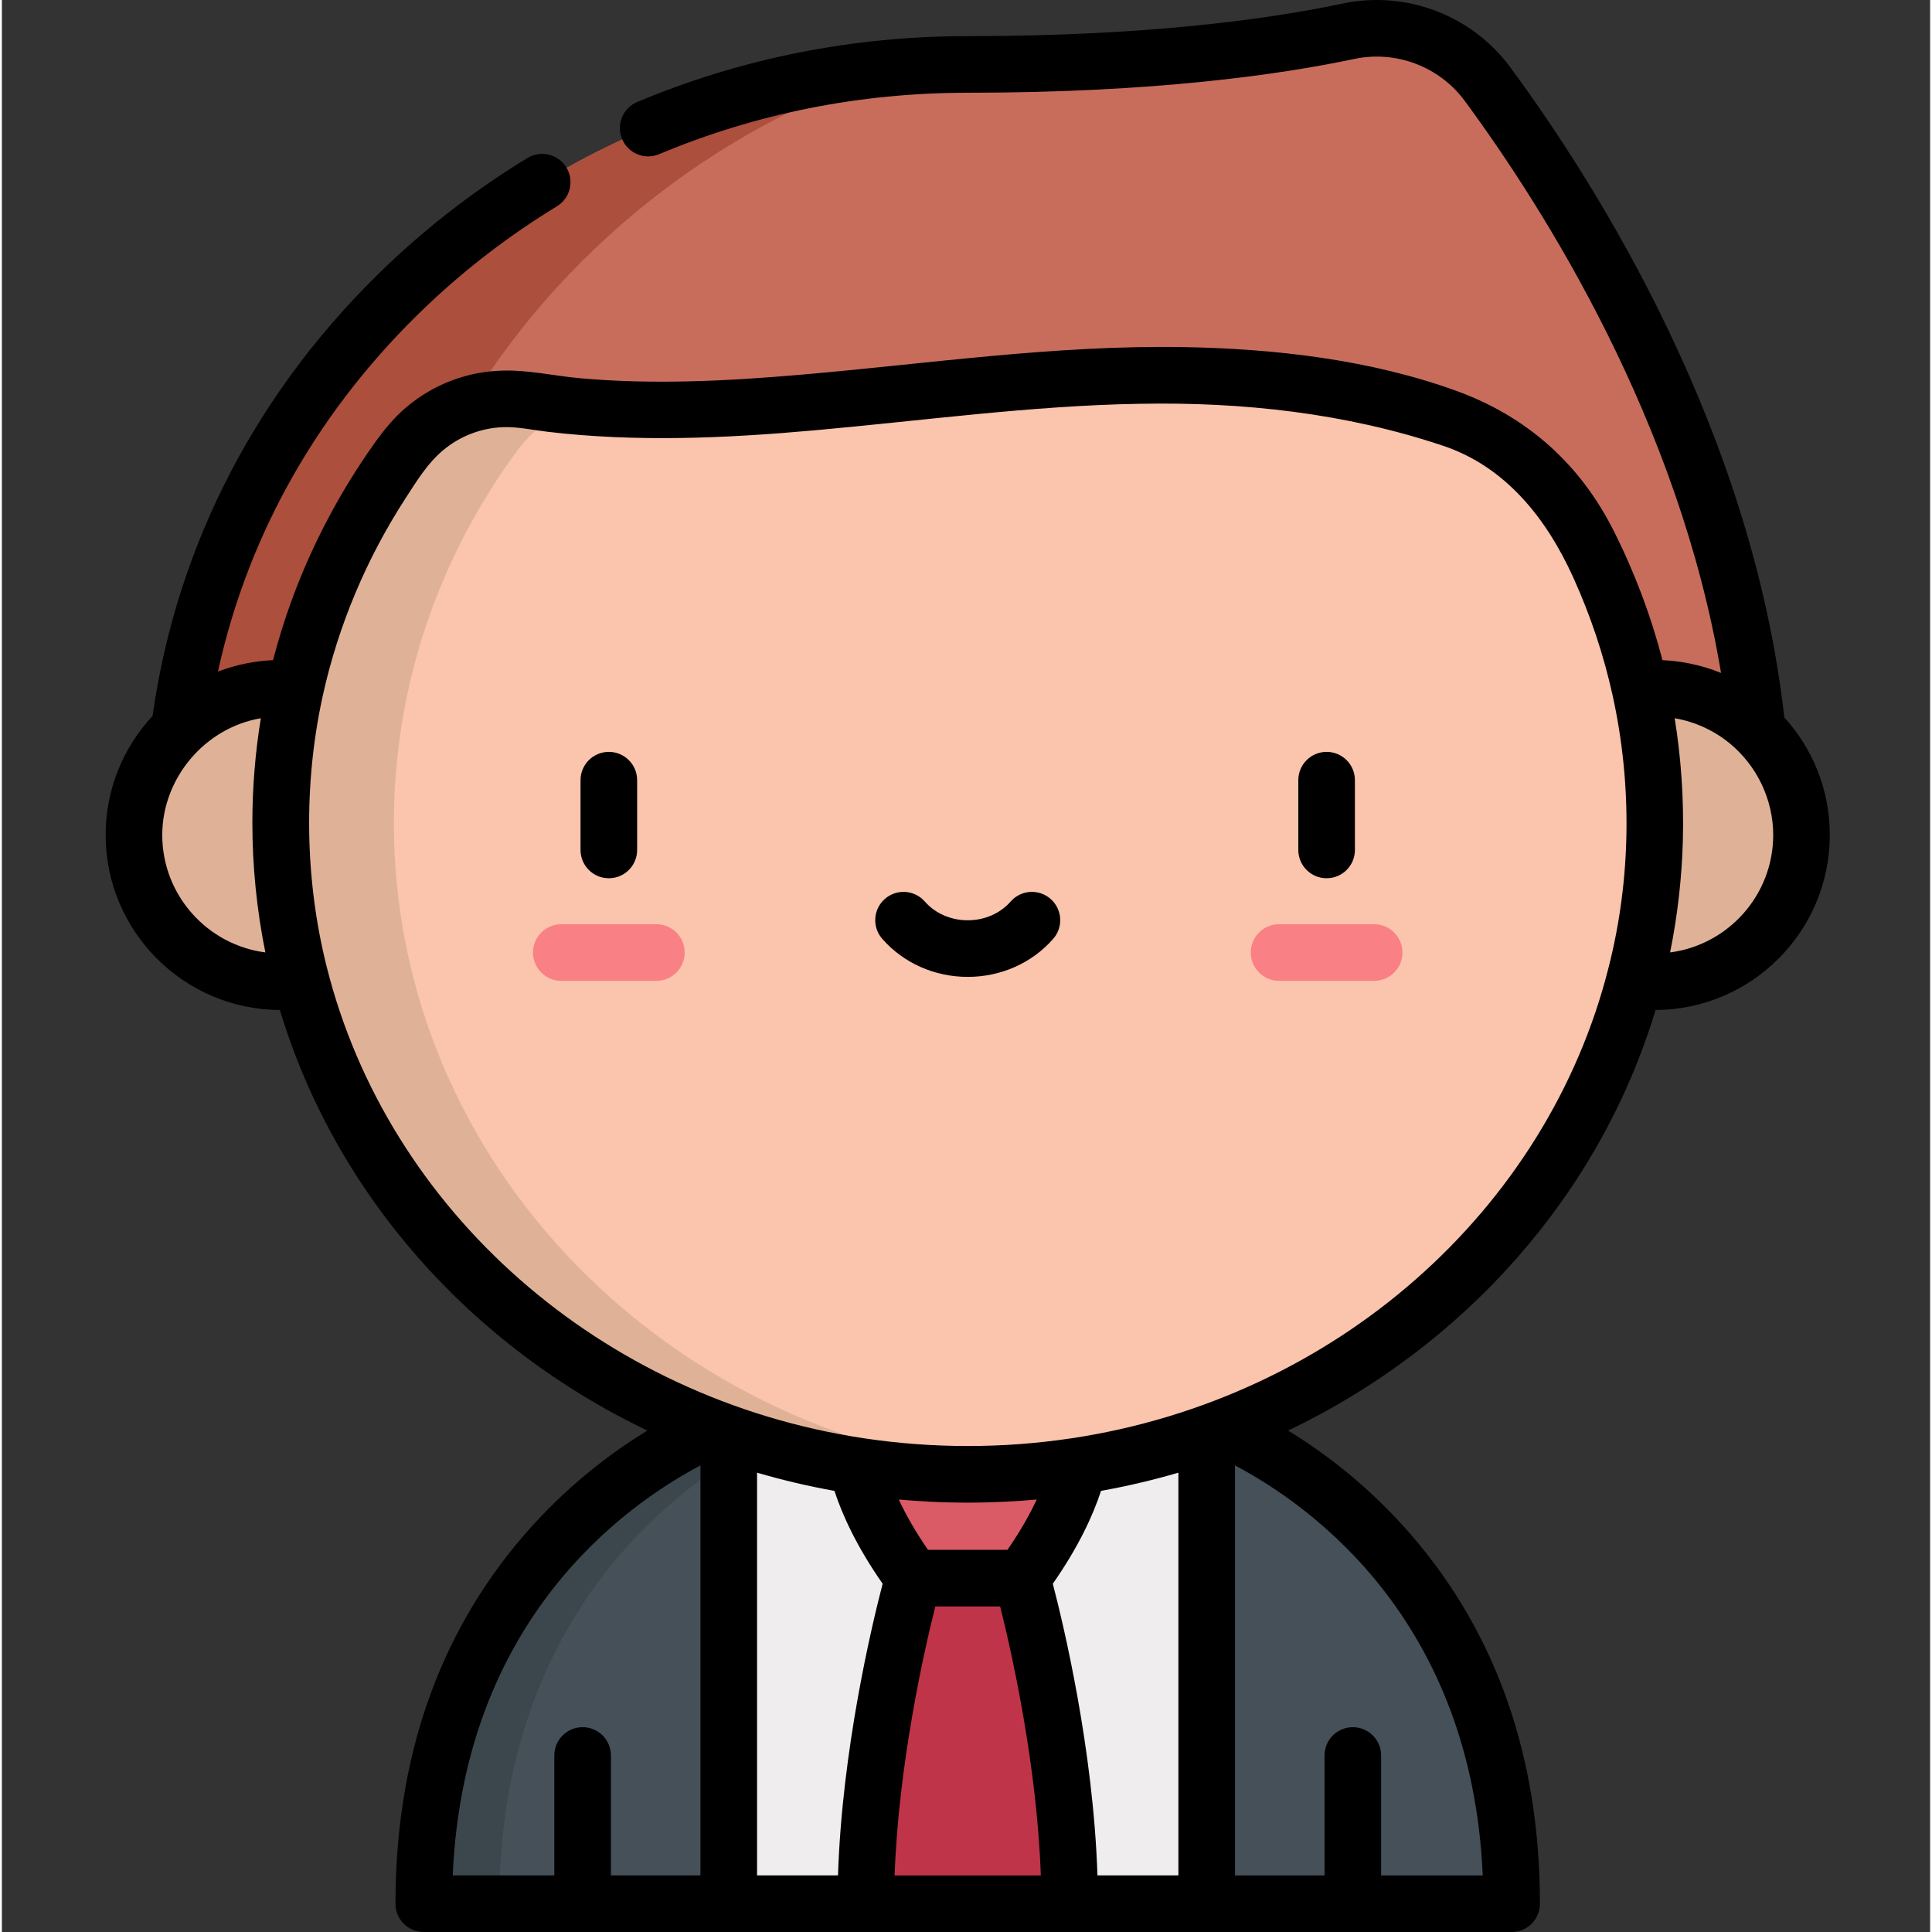<svg height="511pt" viewBox="-27 0 511 511.999" width="511pt" xmlns="http://www.w3.org/2000/svg"><rect x="-27" y="0" width="511" height="511.999" fill="#333333" stroke="none"/><path d="m165.629 376.695v127.805h36.324l27.004-8.898 27.008 8.898h36.324v-127.805zm0 0" fill="#efedee"/><path d="m292.289 504.5 18.762-75.23-18.762-52.574h-126.66l-16.582 55.238 16.582 72.566zm0 0" fill="#efedee"/><path d="m373.102 504.5h-80.812v-127.805s80.812 27.852 80.812 127.805zm0 0" fill="#465059"/><path d="m165.629 376.695v127.805h-80.816c0-99.953 80.816-127.805 80.816-127.805zm0 0" fill="#465059"/><path d="m165.629 387.004v-10.309s-80.816 27.852-80.816 127.805h20c0-67.527 36.883-102.141 60.816-117.496zm0 0" fill="#3c474d"/><path d="m201.953 504.5c0-41.734 12.625-86.277 12.625-86.277l14.379-17.016 14.379 17.016s12.629 44.543 12.629 86.277zm0 0" fill="#c0344a"/><path d="m259.117 384.188s-.699 13.695-15.781 34.039h-28.758c-15.082-20.344-15.781-34.039-15.781-34.039zm0 0" fill="#da5b65"/><path d="m366.719 22.305c-8.48-11.512-22.91-16.977-36.898-14.016-19.195 4.066-52.02 8.789-100.863 8.789-55.945 0-108.621 20.727-148.32 58.355-40.113 38.027-62.207 88.703-62.207 142.691h421.055c0-85.566-47.348-161.316-72.766-195.82zm0 0" fill="#c86d5c"/><path d="m68.434 208.125c0-53.992 22.09-104.664 62.203-142.691 22.984-21.785 50.32-37.891 80.117-47.602-49.094 3.992-94.754 24.082-130.117 57.602-40.113 38.027-62.207 88.703-62.207 142.691h421.055c0-3.352-.078-6.684-.223-10zm0 0" fill="#ad4f3d"/><path d="m449.918 221.285c0 21.473-17.41 38.883-38.883 38.883s-38.883-17.41-38.883-38.883 17.41-38.883 38.883-38.883 38.883 17.41 38.883 38.883zm0 0" fill="#dfb297"/><path d="m391.137 139.605c-7.258-13.441-19.293-23.707-33.773-28.57-86.465-29.031-166.812 7.07-245.676-4.969-12.387-1.895-24.758 3.363-32.184 13.457-20.562 27.949-32.625 61.941-32.625 98.602 0 95.32 81.52 172.594 182.078 172.594 100.559 0 182.078-77.273 182.078-172.594 0-28.277-7.18-54.965-19.898-78.52zm0 0" fill="#fbc4ac"/><path d="m76.883 218.125c0-36.664 12.059-70.652 32.625-98.602 4.066-5.531 9.621-9.594 15.848-11.84-4.562-.398-9.117-.926-13.668-1.621-12.387-1.891-24.758 3.367-32.18 13.461-13.738 18.672-23.676 40.039-28.762 63.098-1.195-.141-2.477-.215-3.867-.215-21.473 0-38.879 17.406-38.879 38.879s17.406 38.883 38.879 38.883c1.98 0 3.75-.152 5.34-.438 19.645 75.219 91.316 130.988 176.738 130.988 5.055 0 10.055-.203 15-.586-93.539-7.234-167.074-81.477-167.074-172.008zm0 0" fill="#dfb297"/><path d="m336.66 259.93h-25.188c-4.141 0-7.5-3.355-7.5-7.5 0-4.141 3.359-7.5 7.5-7.5h25.188c4.145 0 7.5 3.359 7.5 7.5 0 4.145-3.355 7.5-7.5 7.5zm0 0" fill="#f98084"/><path d="m146.441 259.93h-25.188c-4.141 0-7.5-3.355-7.5-7.5 0-4.141 3.359-7.5 7.5-7.5h25.188c4.145 0 7.5 3.359 7.5 7.5 0 4.145-3.355 7.5-7.5 7.5zm0 0" fill="#f98084"/><path d="m324.066 232.746c4.145 0 7.5-3.355 7.5-7.5v-18.492c0-4.145-3.355-7.5-7.5-7.5-4.141 0-7.5 3.355-7.5 7.5v18.492c0 4.145 3.359 7.5 7.5 7.5zm0 0"/><path d="m133.848 232.746c4.145 0 7.5-3.355 7.5-7.5v-18.492c0-4.145-3.355-7.5-7.5-7.5-4.141 0-7.5 3.355-7.5 7.5v18.492c0 4.145 3.359 7.5 7.5 7.5zm0 0"/><path d="m250.906 238.211c-3.121-2.727-7.855-2.41-10.582.711-2.758 3.152-6.902 4.961-11.367 4.961-4.465 0-8.605-1.809-11.363-4.961-2.727-3.117-7.465-3.438-10.582-.711-3.121 2.727-3.438 7.465-.711 10.582 5.605 6.414 13.863 10.09 22.656 10.09 8.797 0 17.055-3.676 22.66-10.09 2.727-3.117 2.406-7.855-.711-10.582zm0 0"/><path d="m411.242 267.66c25.477-.113 46.176-20.871 46.176-46.379 0-11.984-4.57-22.918-12.059-31.16-8.52-75.605-49.02-140.262-72.602-172.266-10.191-13.832-27.656-20.469-44.492-16.906-18.59 3.938-50.914 8.629-99.309 8.629-30.512 0-59.977 5.871-87.578 17.449-3.82 1.605-5.617 6-4.016 9.82 1.602 3.82 6 5.617 9.816 4.012 25.754-10.801 53.27-16.281 81.777-16.281 49.691 0 83.121-4.867 102.414-8.953 11.098-2.348 22.602 2.02 29.309 11.125 21.262 28.859 56.84 85.234 67.914 151.586-2.617-1.07-5.336-1.891-8.121-2.465-2.438-.504-4.914-.805-7.398-.926-3.043-11.738-7.344-23.176-12.906-34.234-8.926-17.781-23.035-30.375-41.797-37.156-22.918-8.289-48.195-11.176-72.434-11.574-33.871-.559-67.449 4.406-101.117 7.316-19.453 1.68-39.125 2.688-58.609.938-6.875-.617-13.73-2.238-20.66-2.02-9.289.246-18.188 3.656-25.301 9.645-3.32 2.793-6.047 6.133-8.551 9.66-9.039 12.742-16.508 26.801-21.895 41.547-.008.016-.012.027-.016.039-1.898 5.203-3.543 10.488-4.926 15.84-.07.004-.137.008-.207.012-4.695.234-9.297 1.152-13.715 2.766-.227.082-.453.16-.68.246 8.051-36.781 27.043-70.086 55.535-97.094 10.434-9.891 21.969-18.699 34.285-26.188 3.543-2.152 4.668-6.766 2.516-10.305-2.152-3.539-6.766-4.664-10.305-2.516-13.227 8.043-25.613 17.504-36.816 28.121-34.516 32.719-56.098 74.078-62.543 119.734-7.707 8.285-12.434 19.379-12.434 31.559 0 25.508 20.695 46.266 46.176 46.379 14.695 48.727 50.508 89.055 97.383 111.453-9.801 5.984-21.723 14.973-32.895 27.961-22.461 26.113-33.852 58.895-33.852 97.426 0 4.141 3.359 7.5 7.5 7.5h288.289c4.145 0 7.5-3.359 7.5-7.5 0-38.531-11.387-71.312-33.852-97.426-11.168-12.988-23.094-21.977-32.891-27.961 46.875-22.398 82.688-62.727 97.383-111.453zm3.848-15.258c1.992-9.812 3.129-19.816 3.387-29.824.273-10.773-.445-21.598-2.168-32.234 5.508.938 10.531 3.312 14.668 6.727 7.18 5.926 11.441 14.902 11.441 24.211 0 15.93-11.93 29.125-27.328 31.121zm-372.266 0c-15.395-1.996-27.324-15.191-27.324-31.121 0-15.051 11.289-28.426 26.121-30.938-1.484 9.121-2.242 18.402-2.242 27.777 0 11.41 1.164 23.047 3.445 34.281zm241.965 244.598h-21.453c-1.09-33.527-9.035-66.59-11.832-77.293 6.922-9.902 10.711-18.297 12.781-24.613 6.918-1.242 13.762-2.848 20.504-4.82zm-74.113-99.613c2.742.25 5.492.441 8.254.578 6.68.332 13.379.324 20.059 0 2.762-.137 5.512-.332 8.254-.578-1.781 3.805-4.27 8.301-7.754 13.336h-21.059c-3.484-5.035-5.977-9.531-7.754-13.336zm-52.547-9.039v108.652h-23.73v-31.781c0-4.145-3.355-7.5-7.5-7.5-4.141 0-7.5 3.355-7.5 7.5v31.781h-26.922c2.93-67.355 45.062-97.766 65.652-108.652zm15 1.926c6.742 1.973 13.582 3.582 20.504 4.82 2.07 6.316 5.855 14.711 12.777 24.613-2.793 10.703-10.742 43.766-11.832 77.293h-21.449zm36.457 106.727c1.039-29.539 7.785-59.328 10.781-71.277h17.184c2.996 11.953 9.738 41.738 10.777 71.277zm155.855 0h-26.926v-31.781c0-4.145-3.355-7.5-7.5-7.5-4.141 0-7.5 3.355-7.5 7.5v31.781h-23.727v-108.652c20.586 10.887 62.723 41.297 65.652 108.652zm-108.988-115.84c-18.184 2.734-36.805 2.723-54.992 0-69.926-10.504-126.148-60.414-142.352-124.828-5.848-23.246-6.262-48.426-1.035-72.129 4.078-18.473 11.594-36.277 21.93-52.211 2.879-4.438 5.781-9.207 9.875-12.637 4.492-3.77 10.148-5.973 16.027-6.152 3.93-.117 7.797.754 11.68 1.215 23.516 2.793 47.27 1.727 70.793-.383 28.625-2.555 57.16-6.516 85.93-7.027.129 0 .262 0 .391-.004 27.113-.508 54.484 2.48 80.273 11.141 16.617 5.578 27.359 19.301 34.395 34.75.074.164.145.328.219.492 4.473 9.918 7.914 20.246 10.254 30.824 5.223 23.652 4.953 48.613-1.031 72.102-16.195 64.426-72.422 114.34-142.355 124.848zm0 0"/></svg>
